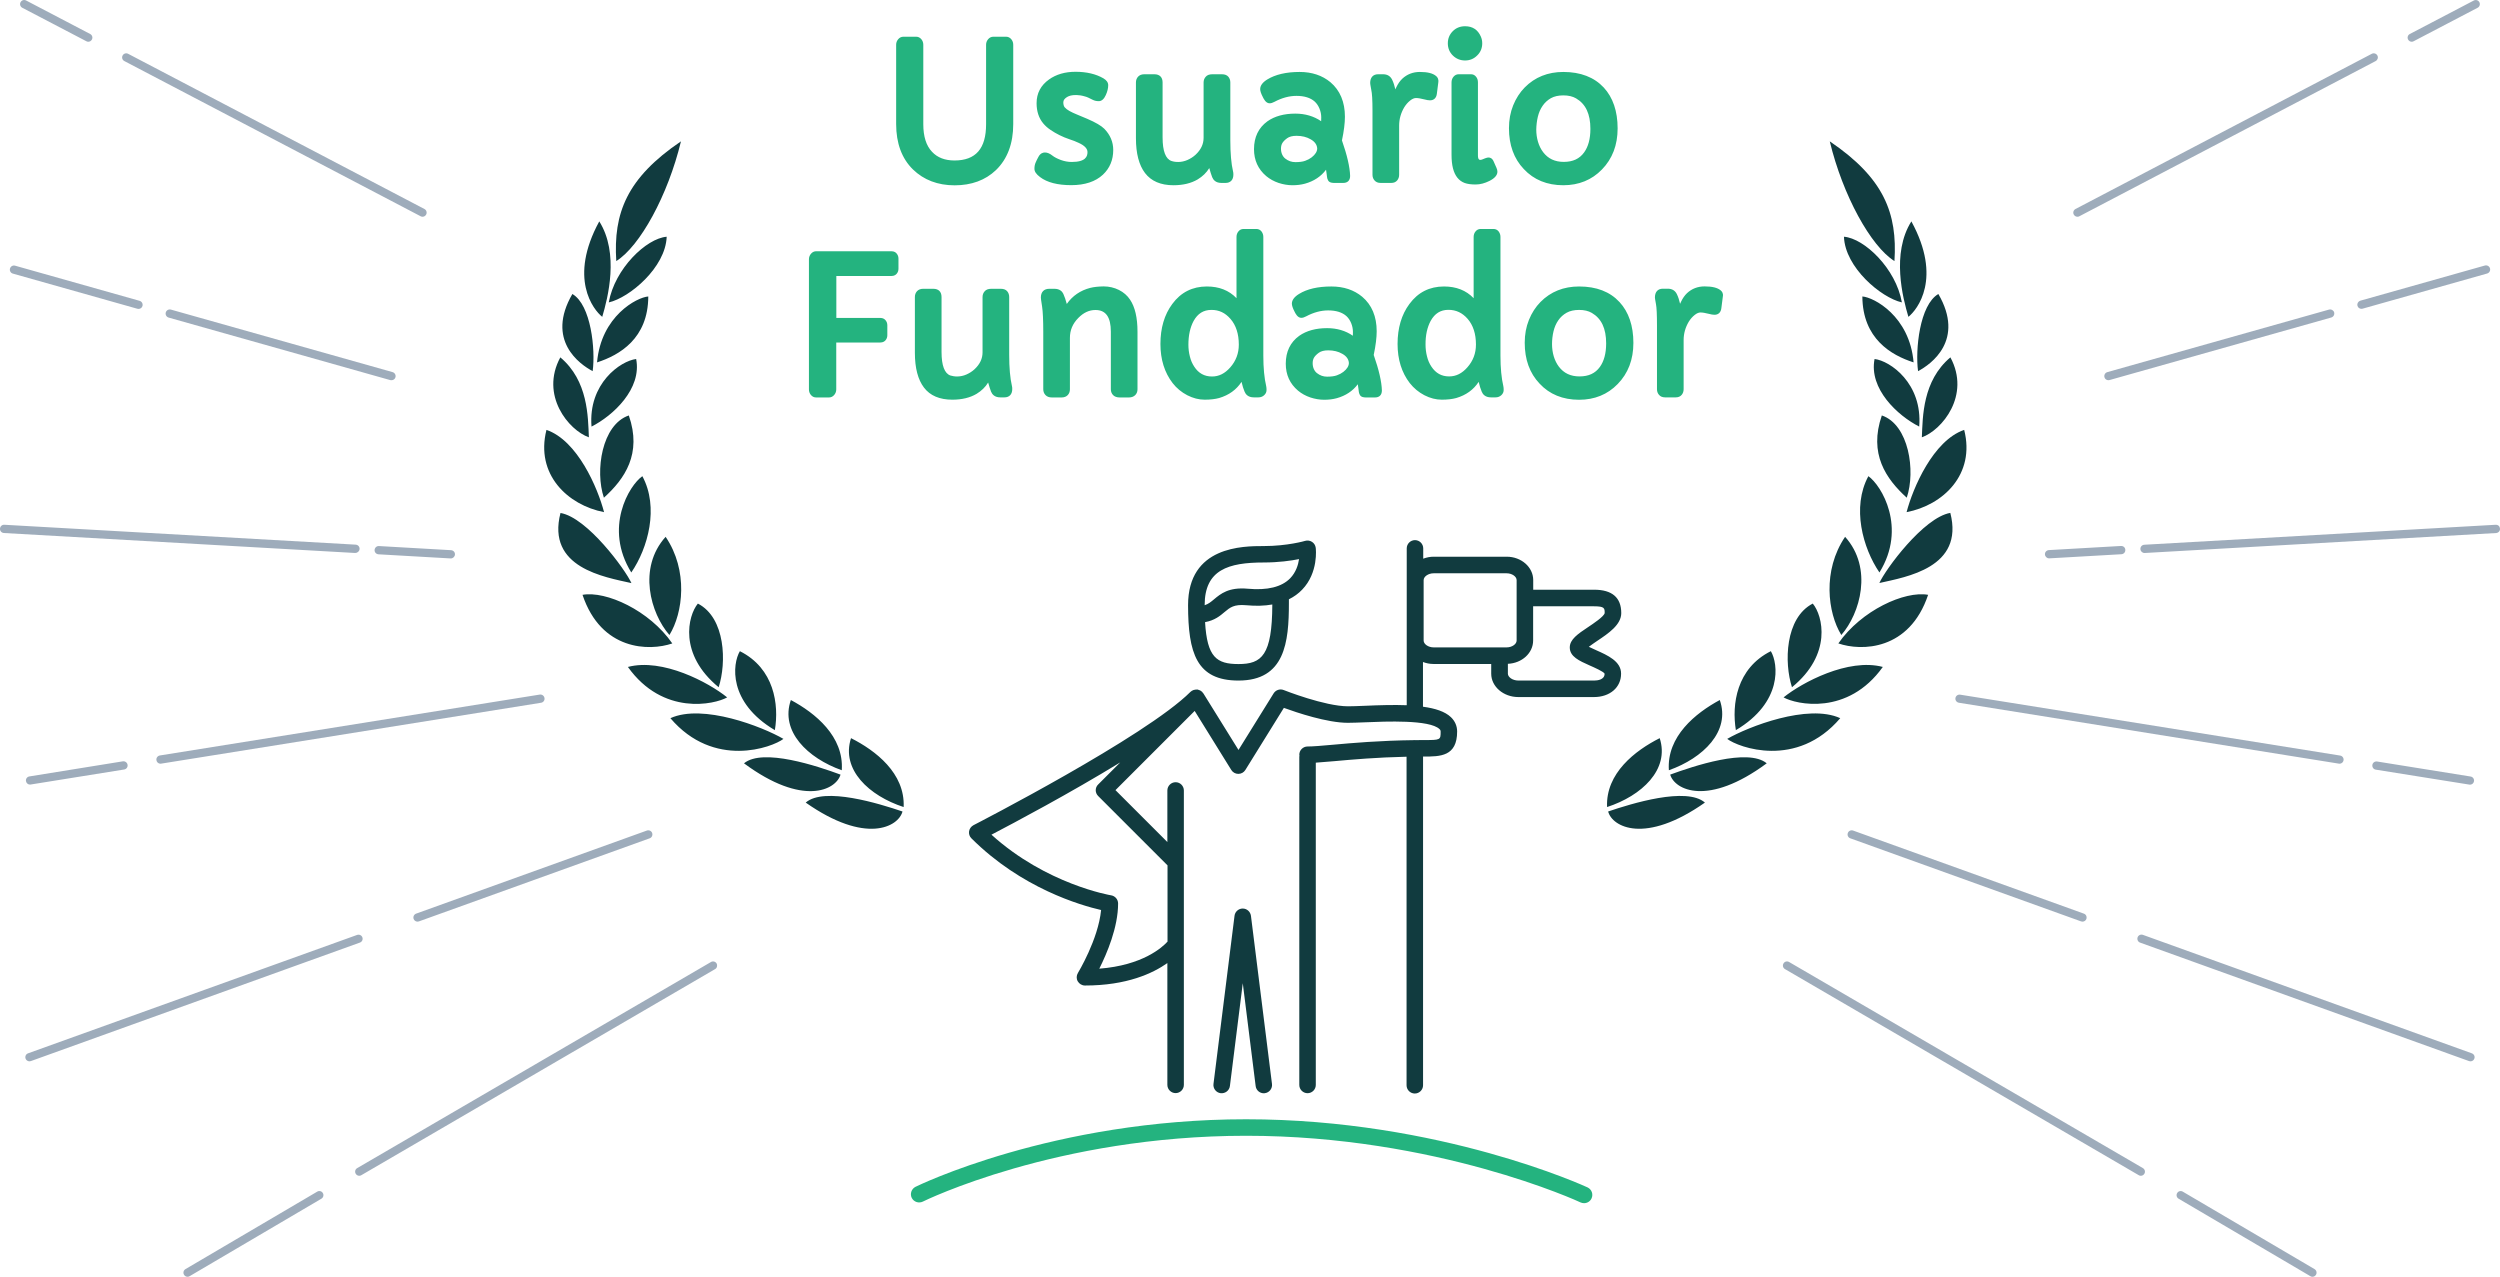 <svg xmlns="http://www.w3.org/2000/svg" id='user_founder_banner' width="302.99" height="154.74" viewBox="0 0 302.99 154.74"><path d="M223.62 65.06c-2.77 4.08-2.11 9.22-.46 11.9 2.28-2.61 3.87-8.1.46-11.9zm2.82-7.35c-2.04 3.77-.68 8.71 1.34 11.67 3.36-5.42.24-10.56-1.34-11.67zm3.16-26.07c.37-5.8-1.27-10.06-7.84-14.51 1.58 6.56 4.98 12.72 7.84 14.51zm1.49 28.68c1.1-3.25.25-8.86-3.02-9.97-1.61 4.65.51 7.69 3.02 9.97zm1.51-8.62c.42-5.24-3.53-7.97-5.41-8.19-.71 3.61 2.79 6.86 5.41 8.19zm-6.89-15.77c.03 5.11 3.49 7.12 6.21 7.99-.48-5.62-4.83-7.89-6.21-7.99zm-2.23-7.24c.13 3.72 4.5 7.39 7.02 7.96-.72-4.11-4.55-7.76-7.02-7.96zm-.68 49.29c2.78.96 8.61.89 10.88-5.89-2.83-.51-8.1 1.88-10.88 5.89zm-3.1-4.83c-3.37 1.74-3.48 7.18-2.52 10.14 4.9-4 3.74-8.67 2.52-10.14zm-3.54 11.37c1.52.86 7.78 2.26 12.03-3.69-4.2-1.11-9.81 1.9-12.03 3.69zm-1.54-5.6c-4.17 2.08-4.75 6.46-4.24 9.57 5.68-3.37 5.15-8.04 4.24-9.57zm-5.29 10.63c1.34 1.03 8.43 3.67 13.7-2.51-3.92-1.79-11.16 1.04-13.7 2.51zm-.9-4.71c-2.93 1.58-6.45 4.41-6.17 8.51 4.15-1.47 7.5-4.72 6.17-8.51zm-6.01 9.04c.54 1.86 4.56 3.91 11.7-1.37-2.29-1.89-8.94.36-11.7 1.37zm-1.27-4.42c-2.97 1.5-6.56 4.25-6.38 8.35 4.18-1.36 7.61-4.53 6.38-8.35zm-6.25 8.89c.49 1.87 4.46 4.03 11.73-1.08-2.23-1.95-8.94.13-11.73 1.08zm32.87-27.69c3.26-.74 10.31-1.85 8.6-8.5-3.25.56-7.88 6.87-8.6 8.5zm3.3-8.59c4.4-.84 8.36-4.55 6.98-9.97-3.76 1.29-6.22 7.05-6.98 9.97zm1.85-9.07c2.43-.86 5.94-5.09 3.46-9.69-3.38 2.84-3.35 7.2-3.46 9.69zm-.46-8.02c1.58-.83 5.71-3.76 2.46-9.35-2.27 1.32-2.81 6.75-2.46 9.35zm-.81-18.15c-2.44 3.87-1.04 9.28-.36 11.57 1.08-.86 4.13-4.68.36-11.57zm-150.98 38.23c-3.41 3.79-1.82 9.29.46 11.9 1.65-2.67 2.31-7.82-.46-11.9zm-2.82-7.35c-1.59 1.11-4.7 6.24-1.34 11.67 2.03-2.96 3.38-7.9 1.34-11.67zm4.68-40.58c-6.57 4.45-8.21 8.71-7.84 14.51 2.86-1.79 6.26-7.95 7.84-14.51zm-6.32 33.22c-3.27 1.11-4.12 6.72-3.02 9.97 2.52-2.28 4.64-5.32 3.02-9.97zm-4.52 1.35c2.62-1.33 6.12-4.58 5.41-8.19-1.89.23-5.83 2.96-5.41 8.19zm6.88-15.77c-1.37.1-5.72 2.37-6.21 7.99 2.72-.88 6.19-2.88 6.21-7.99zm2.23-7.24c-2.46.2-6.29 3.86-7.02 7.96 2.52-.57 6.89-4.24 7.02-7.96zm.68 49.29c-2.77-4.01-8.04-6.4-10.88-5.89 2.27 6.78 8.1 6.85 10.88 5.89zm5.62 5.31c.96-2.96.85-8.4-2.52-10.14-1.21 1.47-2.37 6.14 2.52 10.14zm1.03 1.23c-2.22-1.8-7.83-4.8-12.03-3.69 4.25 5.96 10.51 4.55 12.03 3.69zm5.78 3.97c.52-3.11-.07-7.48-4.24-9.57-.91 1.53-1.45 6.2 4.24 9.57zm-12.66-1.45c5.27 6.18 12.36 3.54 13.7 2.51-2.53-1.47-9.77-4.3-13.7-2.51zm20.77 6.31c.28-4.11-3.23-6.94-6.17-8.51-1.32 3.79 2.03 7.04 6.17 8.51zm-.15.53c-2.76-1.02-9.42-3.26-11.7-1.37 7.14 5.29 11.16 3.23 11.7 1.37zm7.65 3.93c.18-4.11-3.41-6.85-6.38-8.35-1.23 3.82 2.2 6.99 6.38 8.35zm-11.87-.54c7.27 5.11 11.24 2.95 11.73 1.08-2.79-.95-9.5-3.03-11.73-1.08zm-25.82-52.29c.35-2.6-.19-8.03-2.46-9.35-3.25 5.6.88 8.52 2.46 9.35zm1.16-6.58c.68-2.29 2.08-7.7-.36-11.57-3.76 6.89-.72 10.71.36 11.57zm-5.06 23.77c-1.72 6.65 5.33 7.76 8.6 8.5-.74-1.64-5.36-7.95-8.6-8.5zm5.28-.1c-.76-2.92-3.21-8.68-6.98-9.97-1.37 5.41 2.59 9.12 6.98 9.97zm-1.84-9.07c-.11-2.49-.08-6.85-3.46-9.69-2.49 4.6 1.02 8.83 3.46 9.69zm78.73 29.48c5.63 0 6.11-4.64 6.11-9.38v-.47c.61-.3 1.15-.69 1.6-1.16 2-2.07 1.67-4.97 1.65-5.09-.04-.29-.2-.55-.45-.71-.25-.16-.55-.2-.83-.12-.02.01-2.16.63-5.02.63-2.51 0-9.17 0-9.17 7.17.01 5.78 1.01 9.13 6.11 9.13zm0-2c-2.65 0-3.8-.82-4.05-5.08 1.16-.21 1.82-.76 2.37-1.23.66-.55 1.13-.95 2.61-.82 1.17.11 2.23.08 3.17-.09-.02 6.17-1.28 7.22-4.1 7.22zm-4.1-7.14c0-4.29 2.87-5.17 7.17-5.17 1.77 0 3.27-.21 4.27-.41-.1.7-.38 1.6-1.06 2.31-1.03 1.07-2.77 1.5-5.16 1.28-2.31-.21-3.29.62-4.08 1.28-.37.31-.68.57-1.14.72v-.01zm47.47 5.47c-.27-.12-.63-.28-.91-.42.3-.23.71-.51 1.02-.72 1.36-.91 2.91-1.95 2.91-3.37 0-1.88-1.11-2.83-3.29-2.83h-7.38v-1.17c0-1.56-1.44-2.83-3.21-2.83h-8.85c-.45 0-.88.09-1.27.24v-1.25c0-.55-.45-1-1-1s-1 .45-1 1v19.01c-1.56-.06-3.31-.01-5.12.07-.79.03-1.47.06-1.99.06-2.83 0-7.75-1.95-7.8-1.97-.45-.18-.96-.01-1.22.4l-4.26 6.86-4.26-6.86-.07-.07-.07-.11-.1-.07-.14-.1-.25-.09-.1-.03-.05.01c-.1-.01-.19.01-.29.03l-.13.03c-.13.05-.25.12-.36.22-5.44 5.44-26.09 16.05-26.3 16.16-.28.15-.48.42-.53.73s.05.64.28.86c6.06 6.05 13.24 8.12 15.72 8.69-.35 3.58-2.79 7.59-2.81 7.63-.19.31-.2.7-.02 1.01s.51.51.87.51c5.09 0 8.23-1.48 9.99-2.72v14.76c0 .55.45 1 1 1s1-.45 1-1v-35.68c0-.55-.45-1-1-1s-1 .45-1 1v6.25l-6.29-6.29 9.6-9.6 4.44 7.16c.18.29.5.47.85.47s.67-.18.85-.47l4.67-7.53c1.59.58 5.25 1.81 7.75 1.81.53 0 1.25-.03 2.07-.06 2.55-.11 7.84-.33 9.04.82.12.11.14.19.14.29 0 1.04 0 1.04-2.06 1.04l-1.03.01-.04-.01-.05.01c-4.18.05-7.59.35-9.9.56-1.33.12-2.39.21-3.05.21-.55 0-1 .45-1 1l.02.12-.02.12v39.78c0 .55.45 1 1 1s1-.45 1-1v-39.06c.63-.04 1.37-.1 2.23-.18 2.22-.2 5.14-.46 8.77-.54v39.82c0 .55.45 1 1 1s1-.45 1-1v-39.84h.07c2 0 4.06 0 4.06-3.04 0-.66-.26-1.26-.75-1.73-.72-.69-1.91-1.07-3.39-1.27v-5.42c.39.15.82.24 1.27.24h7v1.18c0 1.56 1.48 2.83 3.29 2.83h9.16c1.94 0 3.29-1.17 3.29-2.83.02-1.5-1.65-2.24-3-2.84zm-60.38 17.66l8.41 8.41v9.24c-.63.69-3 2.87-8.27 3.28.93-1.85 2.28-5.02 2.28-7.9 0-.49-.36-.91-.84-.99-.08-.01-7.86-1.33-14.51-7.35 2.76-1.44 9.54-5.04 15.61-8.76l-2.67 2.67c-.4.38-.4 1.01-.01 1.4zm39.45-18.84v-7.32c0-.44.57-.83 1.21-.83h8.85c.65 0 1.21.39 1.21.83v7.32c0 .44-.57.83-1.21.83h-8.85c-.64 0-1.21-.39-1.21-.83zm20.66 4.85h-9.16c-.76 0-1.29-.44-1.29-.83v-1.2c1.7-.07 3.06-1.3 3.06-2.82v-4.15h7.38c1.29 0 1.29.24 1.29.82-.07.41-1.39 1.29-2.02 1.71-1.23.82-2.21 1.48-2.21 2.46 0 1.11 1.16 1.62 2.39 2.17.55.24 1.7.75 1.83 1 .02.75-.88.84-1.27.84zm-42.59 27.63c-.5 0-.93.38-.99.88l-2.55 20.38c-.07.55.32 1.05.87 1.12.55.06 1.05-.32 1.12-.87l1.56-12.46 1.56 12.46c.06.51.49.88.99.88l.12-.01c.55-.07.94-.57.87-1.12l-2.55-20.38c-.07-.5-.49-.88-1-.88z" fill="#113B3F"/><g fill="#9EACBB"><path d="M292.29 5.06c-.18 0-.35-.1-.44-.27-.13-.24-.03-.55.21-.67l7.76-4.06c.24-.13.55-.03.67.21.13.24.03.55-.21.67l-7.76 4.06c-.07.04-.15.06-.23.06zM280.51 153.81l-15.97-9.39c-.24-.14-.54-.06-.68.18s-.06.54.18.68l15.97 9.39c.08.05.17.07.25.07.17 0 .34-.09.43-.25.14-.23.06-.54-.18-.68zm-20.8-12.24l-42.88-24.98c-.24-.14-.54-.06-.68.18s-.06.54.18.68l42.88 24.98c.08.05.17.07.25.07.17 0 .34-.09.43-.25.14-.23.06-.54-.18-.68zm39.87-13.91l-39.87-14.36c-.26-.09-.55.04-.64.3-.09.26.04.55.3.64l39.87 14.36.17.03c.21 0 .4-.13.47-.33.1-.26-.04-.54-.3-.64zm-75.33-26.06l27.97 10.07.17.03c.21 0 .4-.13.47-.33.09-.26-.04-.55-.3-.64l-27.97-10.07c-.26-.09-.55.04-.64.3-.1.26.04.55.3.64zm75.02-6.51l.08.01c.24 0 .45-.17.49-.42.04-.27-.14-.53-.42-.57l-11.33-1.82c-.27-.04-.53.14-.57.42-.04.27.14.53.42.57l11.33 1.81zm-61.86-9.92l46.05 7.38.08.01c.24 0 .45-.17.49-.42.04-.27-.14-.53-.42-.57l-46.05-7.38c-.27-.04-.53.14-.57.42-.04.26.14.51.42.56zm65.05-21.57l-42.58 2.42c-.28.02-.49.25-.47.53.01.27.24.47.5.47h.03l42.58-2.42c.28-.02.49-.25.47-.53-.02-.28-.22-.48-.53-.47zm-54.12 4.07h.03l8.74-.5c.28-.02.49-.25.47-.53-.01-.27-.22-.48-.53-.47l-8.74.5c-.28.02-.49.25-.47.53.02.26.24.47.5.47zm37.38-30.6c.06.22.26.36.48.36l.14-.02 15.09-4.26c.27-.08.42-.35.35-.62-.08-.27-.35-.42-.62-.35l-15.09 4.26c-.27.09-.43.37-.35.63zm-3.45.45l-26.87 7.58c-.27.08-.42.35-.35.62.06.22.26.36.48.36l.14-.02 26.87-7.58c.27-.08.42-.35.35-.62-.07-.25-.35-.41-.62-.34zm-30.49-11.25c.08 0 .16-.02.23-.06l35.91-18.81c.24-.13.34-.43.21-.67-.13-.24-.43-.34-.68-.21l-35.91 18.81c-.24.13-.34.43-.21.67.09.17.27.27.45.27zM38.45 144.42l-15.97 9.39c-.24.14-.32.45-.18.68.09.16.26.25.43.25.09 0 .17-.02.25-.07l15.97-9.39c.24-.14.32-.45.18-.68-.14-.25-.44-.32-.68-.18zm48.4-27.65c-.14-.24-.45-.32-.68-.18l-42.88 24.98c-.24.14-.32.44-.18.68.09.16.26.25.43.25.09 0 .17-.02.25-.07l42.88-24.98c.23-.13.31-.44.18-.68zm-42.93-3.16c-.09-.26-.38-.39-.64-.3l-39.88 14.35c-.26.09-.39.38-.3.64.07.2.27.33.47.33l.17-.03 39.87-14.36c.27-.09.4-.37.31-.63zm6.21-2.24c.07.2.27.33.47.33l.17-.03 27.97-10.07c.26-.09.39-.38.3-.64-.09-.26-.38-.39-.64-.3l-27.97 10.07c-.26.1-.39.38-.3.64zm-46.57-17.27c-.27.04-.46.3-.41.57.04.25.25.42.49.42l.08-.01 11.33-1.82c.27-.04.46-.3.41-.57-.04-.27-.3-.46-.57-.42l-11.33 1.83zm15.4-1.96c.04.25.25.42.49.42l.08-.01 46.05-7.38c.27-.04.46-.3.41-.57-.04-.27-.3-.46-.57-.42l-46.05 7.38c-.27.05-.46.3-.41.58zm24.12-25.13c.26 0 .48-.21.5-.47.02-.28-.19-.51-.47-.53l-42.58-2.41c-.28-.02-.51.19-.53.47s.19.51.47.53l42.58 2.42.03-.01zm2.32-.36c-.02.28.19.51.47.53l8.74.5h.03c.26 0 .48-.21.5-.47.02-.28-.19-.51-.47-.53l-8.74-.5c-.27-.02-.51.19-.53.47zm-43.84-33.49l15.09 4.26.14.02c.22 0 .42-.14.48-.36.07-.27-.08-.54-.35-.62l-15.09-4.26c-.27-.08-.54.08-.62.35-.07.26.08.54.35.61zm45.89 12.92c.22 0 .42-.14.48-.36.07-.27-.08-.54-.35-.62l-26.87-7.58c-.27-.07-.54.08-.62.35-.07.27.08.54.35.62l26.87 7.58.14.01zm-44.75-45.14l7.77 4.06c.07.04.15.06.23.06.18 0 .35-.1.44-.27.13-.24.03-.55-.21-.67l-7.76-4.06c-.25-.13-.55-.04-.68.21-.13.24-.03.54.21.67zm12.37 6.46l35.91 18.81c.07.04.15.06.23.06.18 0 .35-.1.44-.27.13-.24.03-.55-.21-.67l-35.91-18.81c-.24-.13-.55-.03-.67.21-.13.24-.04.54.21.67z"/></g><path d="M115.7 22.46c2.04 0 3.72-.62 5-1.84 1.39-1.34 2.1-3.22 2.1-5.58v-9.62c0-.25-.08-.48-.24-.67-.17-.2-.38-.3-.63-.3h-1.54c-.24 0-.46.1-.63.3-.16.19-.25.41-.25.67v9.64c0 2.95-1.25 4.39-3.83 4.39-1.16 0-2.07-.35-2.72-1.05-.71-.74-1.06-1.87-1.06-3.34v-9.64c0-.25-.08-.48-.24-.67-.17-.2-.38-.3-.63-.3h-1.54c-.24 0-.46.1-.63.3-.16.19-.25.41-.25.67v9.61c0 2.34.69 4.19 2.04 5.51 1.31 1.27 3 1.92 5.05 1.92zm10.35-1c.85.65 2.12.98 3.78.98 1.65 0 2.94-.43 3.84-1.27.83-.78 1.25-1.79 1.25-2.99 0-.97-.36-1.83-1.08-2.57-.37-.37-1.05-.77-2.07-1.21l-1.22-.51c-.36-.15-.68-.29-.94-.44-.24-.14-.43-.28-.57-.44-.11-.13-.17-.34-.17-.61 0-.25.15-.45.45-.64.13-.08.29-.14.45-.18.35-.08.96-.12 1.69.1.16.04.31.09.45.16l.51.25c.23.12.48.17.75.17.34 0 .63-.25.85-.74.19-.42.29-.82.29-1.19 0-.33-.19-.6-.57-.83-.91-.53-2.05-.8-3.39-.8-1.26 0-2.34.31-3.21.93-1 .71-1.51 1.67-1.51 2.88 0 .98.27 1.8.8 2.44.25.3.55.57.9.8.33.23.7.44 1.08.63.38.19.79.36 1.21.5.4.13.77.27 1.1.43.71.32 1.08.7 1.08 1.12 0 .51-.2 1.2-1.91 1.2-.44 0-.88-.08-1.32-.24-.43-.16-.78-.34-1.02-.53-.31-.25-.62-.38-.91-.38-.23 0-.55.09-.78.52-.14.26-.26.49-.34.69-.1.22-.15.47-.15.75-.01.34.21.67.68 1.02zm16.17.99c1.16 0 2.15-.24 2.94-.71.59-.36 1.06-.81 1.4-1.37.12.44.24.81.35 1.1.13.32.42.7 1.12.7h.5c.6 0 .95-.37.95-1.01 0-.16-.01-.29-.04-.38-.22-.94-.33-2.21-.33-3.76v-7.03c0-.27-.08-.5-.24-.69-.17-.2-.43-.3-.77-.3h-1.18c-.35 0-.62.1-.79.3-.17.19-.26.42-.26.7v6.7c0 .77-.32 1.44-.97 2.05-.29.27-.63.48-.99.64-.73.32-1.45.28-1.93.12-.71-.24-1.08-1.2-1.08-2.86v-6.66c0-.63-.36-.99-.99-.99h-1.24c-.31 0-.56.1-.74.29-.17.19-.26.42-.26.7v6.77c0 1.84.37 3.25 1.1 4.21.75.98 1.9 1.48 3.45 1.48zm14.77-8.68c-1.36 0-2.5.31-3.38.93-1.08.78-1.63 1.92-1.63 3.38 0 1.34.5 2.43 1.48 3.26.43.36.94.64 1.5.83.55.18 1.12.28 1.67.28.55 0 1.06-.06 1.53-.19 1.08-.3 1.94-.87 2.55-1.69l.08.56.04.32c.01.13.05.26.13.41.16.31.6.31.75.31h1.09c.53 0 .83-.31.83-.85-.03-1.05-.36-2.5-.99-4.3.24-1.14.36-2.11.36-2.87 0-1.79-.59-3.2-1.76-4.19-.99-.82-2.24-1.24-3.73-1.24-1.62 0-2.94.31-3.92.91-.57.35-.86.75-.86 1.17 0 .22.1.54.33.98.09.18.35.74.81.74.18 0 .37-.06.59-.18.9-.48 1.8-.72 2.67-.72.95 0 1.7.23 2.21.69.25.23.44.52.58.86.14.35.21.7.21 1.05l-.01.47c-.89-.61-1.94-.92-3.13-.92zm1.98 5.3c-.22.17-.48.31-.79.42-.3.11-.7.16-1.18.16-.46 0-.86-.14-1.23-.43-.17-.13-.29-.3-.38-.5-.09-.2-.14-.44-.14-.7 0-.26.05-.48.16-.67.11-.19.31-.4.59-.6.26-.19.64-.29 1.13-.29.66 0 1.23.14 1.71.42.5.28.77.65.8 1.11 0 .36-.22.73-.67 1.08zm7.37-5.63v7.74c0 .27.08.5.25.69.17.2.42.3.73.3h1.3c.3 0 .54-.1.71-.3.16-.19.24-.42.24-.69v-5.96c0-.78.21-1.53.62-2.22.2-.32.44-.6.72-.82.25-.2.49-.3.7-.3.25 0 .6.06 1.03.17.26.07.48.11.67.11.47 0 .77-.29.83-.79l.18-1.41c.05-.39-.12-.63-.28-.75-.39-.33-1.03-.49-1.96-.49-.83 0-1.55.28-2.13.82-.28.27-.52.61-.71 1.01l-.13.28c-.1-.45-.23-.84-.38-1.15-.21-.45-.59-.68-1.1-.68h-.61c-.61 0-.96.39-.96 1.06 0 .07.02.23.13.82.1.4.15 1.26.15 2.56zm12.78 5.39v-8.84c0-.27-.07-.5-.22-.68-.16-.21-.37-.31-.62-.31h-1.5c-.24 0-.45.1-.62.3-.16.19-.24.42-.24.69v8.76c0 1.28.23 2.19.71 2.79.24.3.54.51.89.64.34.12.77.18 1.32.18s1.11-.15 1.67-.43c.64-.32.97-.7.97-1.12 0-.15-.04-.3-.11-.46l-.35-.79c-.17-.39-.43-.47-.61-.47-.1 0-.26.02-.7.21-.12.05-.22.08-.3.08-.1-.01-.29-.01-.29-.55zm-1.56-11.5c.57 0 1.06-.2 1.46-.6.41-.39.62-.89.62-1.48 0-.3-.06-.57-.17-.82-.36-.83-1.01-1.25-1.91-1.25-.59 0-1.09.2-1.48.59-.41.41-.61.9-.61 1.48 0 .59.21 1.09.61 1.48.41.4.91.6 1.48.6zm11.91 15.12c1.87 0 3.45-.64 4.68-1.91 1.26-1.29 1.9-2.96 1.9-4.98 0-2.08-.57-3.75-1.68-4.95-1.16-1.25-2.81-1.89-4.9-1.89-1.87 0-3.45.63-4.68 1.88-.59.6-1.06 1.33-1.4 2.17-.34.84-.51 1.77-.51 2.77 0 2.03.6 3.69 1.8 4.95 1.21 1.3 2.82 1.96 4.79 1.96zm-3.09-8.3c.12-.5.31-.94.58-1.33.26-.38.6-.69 1-.92.41-.23.92-.34 1.52-.34s1.12.12 1.53.36c1.17.68 1.74 1.89 1.74 3.7 0 1.21-.26 2.16-.76 2.85-.56.78-1.37 1.15-2.47 1.15-1.08 0-1.9-.39-2.5-1.18-.27-.36-.48-.78-.62-1.25s-.21-.97-.21-1.49c.01-.52.07-1.04.19-1.55zm-78.34 16.3h-9.12c-.24 0-.46.1-.63.3-.16.19-.25.41-.25.67v15.78c0 .25.08.48.24.67.17.2.38.3.63.3h1.56c.24 0 .46-.1.63-.3.16-.19.25-.41.25-.67v-5.69h5.34c.34 0 .53-.15.64-.28.14-.17.21-.37.21-.6v-1.21c0-.23-.07-.43-.21-.6-.1-.13-.3-.29-.64-.29h-5.33v-5.08h6.68c.34 0 .53-.15.64-.28.14-.17.21-.37.21-.6v-1.22c0-.24-.07-.44-.21-.61-.1-.14-.3-.29-.64-.29zm5.08 4.55h-1.24c-.31 0-.56.1-.74.29-.17.19-.26.42-.26.7v6.77c0 1.84.37 3.25 1.1 4.21.74.98 1.9 1.47 3.44 1.47 1.16 0 2.15-.24 2.94-.71.59-.36 1.06-.81 1.4-1.37.12.44.24.81.35 1.1.13.32.42.7 1.12.7h.5c.6 0 .95-.37.95-1.01 0-.16-.01-.29-.04-.38-.22-.94-.33-2.21-.33-3.76v-7.02c0-.27-.08-.5-.24-.69-.17-.2-.43-.3-.76-.3h-1.18c-.35 0-.62.1-.79.3-.17.19-.26.42-.26.7v6.7c0 .77-.32 1.44-.97 2.05-.29.27-.63.48-.99.64-.73.32-1.45.27-1.93.12-.71-.24-1.08-1.2-1.08-2.86v-6.65c0-.64-.36-1-.99-1zm19.01-.11c-1.19.31-2.15.96-2.84 1.95-.12-.48-.27-.9-.42-1.23-.13-.28-.43-.61-1.08-.61h-.62c-.65 0-1.02.39-1.02 1.06 0 .09.02.3.15 1.11.09.58.14 1.63.14 3.11v6.9c0 .27.09.51.27.7.18.19.44.29.78.29h1.16c.33 0 .59-.1.77-.3.17-.19.25-.42.25-.69v-6.24c0-.92.33-1.71 1.02-2.41.64-.65 1.32-.96 2.08-.96 1.25 0 1.86.86 1.86 2.62v6.99c0 .27.09.51.27.7.18.19.46.29.81.29h1.1c.33 0 .59-.1.78-.29.18-.19.27-.42.27-.7v-6.98c0-1.69-.3-2.99-.9-3.88-.33-.5-.79-.9-1.35-1.18-.56-.28-1.19-.43-1.85-.43-.65.01-1.2.07-1.63.18zm9.94 1.96c-.95 1.28-1.43 2.91-1.43 4.84 0 1.88.5 3.47 1.48 4.74.48.62 1.08 1.11 1.77 1.47.7.36 1.41.54 2.11.54.69 0 1.28-.07 1.75-.2 1.19-.35 2.1-1.01 2.72-1.96.11.47.23.87.37 1.19.13.32.43.69 1.12.69h.55c.28 0 .52-.09.71-.27.19-.18.28-.39.28-.62 0-.18-.01-.33-.04-.46-.23-.97-.35-2.22-.35-3.7v-14.4c0-.25-.08-.47-.22-.66-.16-.2-.37-.3-.62-.3h-1.56c-.25 0-.46.1-.62.3-.15.18-.23.41-.23.66v7.43c-.91-.95-2.11-1.42-3.59-1.42-1.75 0-3.16.71-4.2 2.13zm7.06 1.8c.67.77 1.01 1.82 1.01 3.12 0 1.05-.35 1.98-1.04 2.76-.65.74-1.37 1.1-2.21 1.1-.92 0-1.63-.39-2.15-1.19-.24-.36-.42-.77-.53-1.23-.12-.46-.18-.95-.18-1.43 0-1.13.21-2.1.63-2.88.5-.9 1.2-1.34 2.15-1.34.92-.01 1.68.35 2.32 1.09zm8.3-3.02c-.57.35-.86.75-.86 1.17 0 .22.1.54.33.98.09.18.35.74.81.74.18 0 .37-.06.59-.18.9-.48 1.8-.72 2.67-.72.95 0 1.7.23 2.21.69.25.23.44.52.58.86.14.35.21.71.21 1.05l-.01.47c-.88-.61-1.93-.92-3.12-.92-1.36 0-2.5.31-3.38.93-1.08.78-1.63 1.92-1.63 3.38 0 1.34.5 2.43 1.48 3.26.43.36.94.64 1.5.83.55.18 1.12.28 1.67.28.55 0 1.06-.06 1.53-.19 1.08-.3 1.94-.87 2.55-1.69l.08.56.04.32c.01.13.05.26.13.41.16.31.6.31.75.31h1.09c.53 0 .83-.31.83-.85-.03-1.06-.36-2.5-.99-4.3.24-1.14.36-2.11.36-2.87 0-1.79-.59-3.2-1.76-4.19-.99-.82-2.24-1.24-3.73-1.24-1.64 0-2.95.3-3.93.91zm5.38 9.44c-.22.17-.48.31-.79.42-.3.11-.7.16-1.18.16-.46 0-.86-.14-1.23-.43-.17-.13-.29-.3-.38-.5-.09-.2-.14-.44-.14-.7 0-.26.05-.48.16-.67.11-.19.31-.4.59-.6.26-.19.64-.29 1.13-.29.66 0 1.23.14 1.71.42.5.28.77.65.8 1.11 0 .36-.22.73-.67 1.08zm8-8.22c-.95 1.28-1.43 2.91-1.43 4.84 0 1.88.5 3.47 1.48 4.74.49.62 1.08 1.11 1.77 1.47.7.36 1.41.54 2.11.54.69 0 1.28-.07 1.75-.2 1.19-.35 2.1-1.01 2.72-1.96.11.47.23.86.37 1.19.13.32.43.69 1.12.69h.55c.28 0 .52-.09.71-.27.19-.18.28-.39.28-.62 0-.18-.01-.33-.04-.46-.23-.97-.35-2.22-.35-3.7v-14.4c0-.25-.08-.47-.22-.66-.16-.2-.37-.3-.62-.3h-1.56c-.25 0-.46.1-.62.3-.15.18-.23.41-.23.66v7.43c-.91-.95-2.11-1.42-3.59-1.42-1.75 0-3.16.71-4.2 2.13zm2.58 2.04c.5-.9 1.2-1.34 2.15-1.34.93 0 1.69.36 2.33 1.09.67.77 1.01 1.82 1.01 3.12 0 1.06-.35 1.98-1.04 2.76-.65.74-1.37 1.1-2.21 1.1-.92 0-1.62-.39-2.15-1.19-.24-.36-.42-.77-.53-1.23-.12-.46-.18-.95-.18-1.43-.01-1.13.2-2.1.62-2.88zm17.99-4.17c-1.87 0-3.45.63-4.68 1.88-.59.6-1.06 1.33-1.4 2.17-.34.84-.51 1.77-.51 2.77 0 2.03.6 3.69 1.8 4.95 1.2 1.3 2.82 1.96 4.79 1.96 1.87 0 3.45-.64 4.68-1.91 1.26-1.29 1.9-2.96 1.9-4.98 0-2.08-.57-3.75-1.68-4.95-1.16-1.26-2.8-1.89-4.9-1.89zm2.52 9.75c-.56.78-1.37 1.15-2.47 1.15-1.08 0-1.9-.39-2.5-1.18-.27-.36-.48-.78-.62-1.25s-.21-.98-.21-1.49c0-.52.06-1.04.18-1.55.12-.5.31-.94.58-1.33.26-.38.6-.69 1.01-.92.41-.23.92-.34 1.52-.34s1.12.12 1.53.36c1.17.68 1.74 1.89 1.74 3.7 0 1.2-.26 2.16-.76 2.85zm14.65-9.27c-.39-.33-1.03-.49-1.96-.49-.83 0-1.55.28-2.13.82-.28.27-.52.61-.71 1.01l-.13.28c-.1-.45-.23-.84-.38-1.15-.21-.45-.59-.68-1.1-.68h-.61c-.61 0-.96.39-.96 1.06 0 .07.02.23.13.82.08.4.12 1.27.12 2.56v7.74c0 .27.08.5.25.69.17.2.42.3.73.3h1.3c.3 0 .54-.1.71-.3.16-.19.24-.42.24-.69v-5.96c0-.78.21-1.53.62-2.22.2-.32.44-.6.72-.82.25-.2.49-.3.7-.3.25 0 .6.06 1.03.17.26.07.48.11.67.11.47 0 .77-.29.83-.79l.18-1.41c.08-.39-.1-.62-.25-.75zm-16.14 108.71c-.18-.08-17.85-8.26-41.39-8.26-23.42 0-39.91 8.11-40.07 8.19-.49.25-.69.85-.45 1.34.25.49.85.69 1.34.45.16-.08 16.23-7.98 39.18-7.98 23.07 0 40.37 7.99 40.54 8.08.14.06.28.09.42.09.38 0 .74-.21.91-.58.23-.5.02-1.09-.48-1.33z" fill="#24B37F"/></svg>